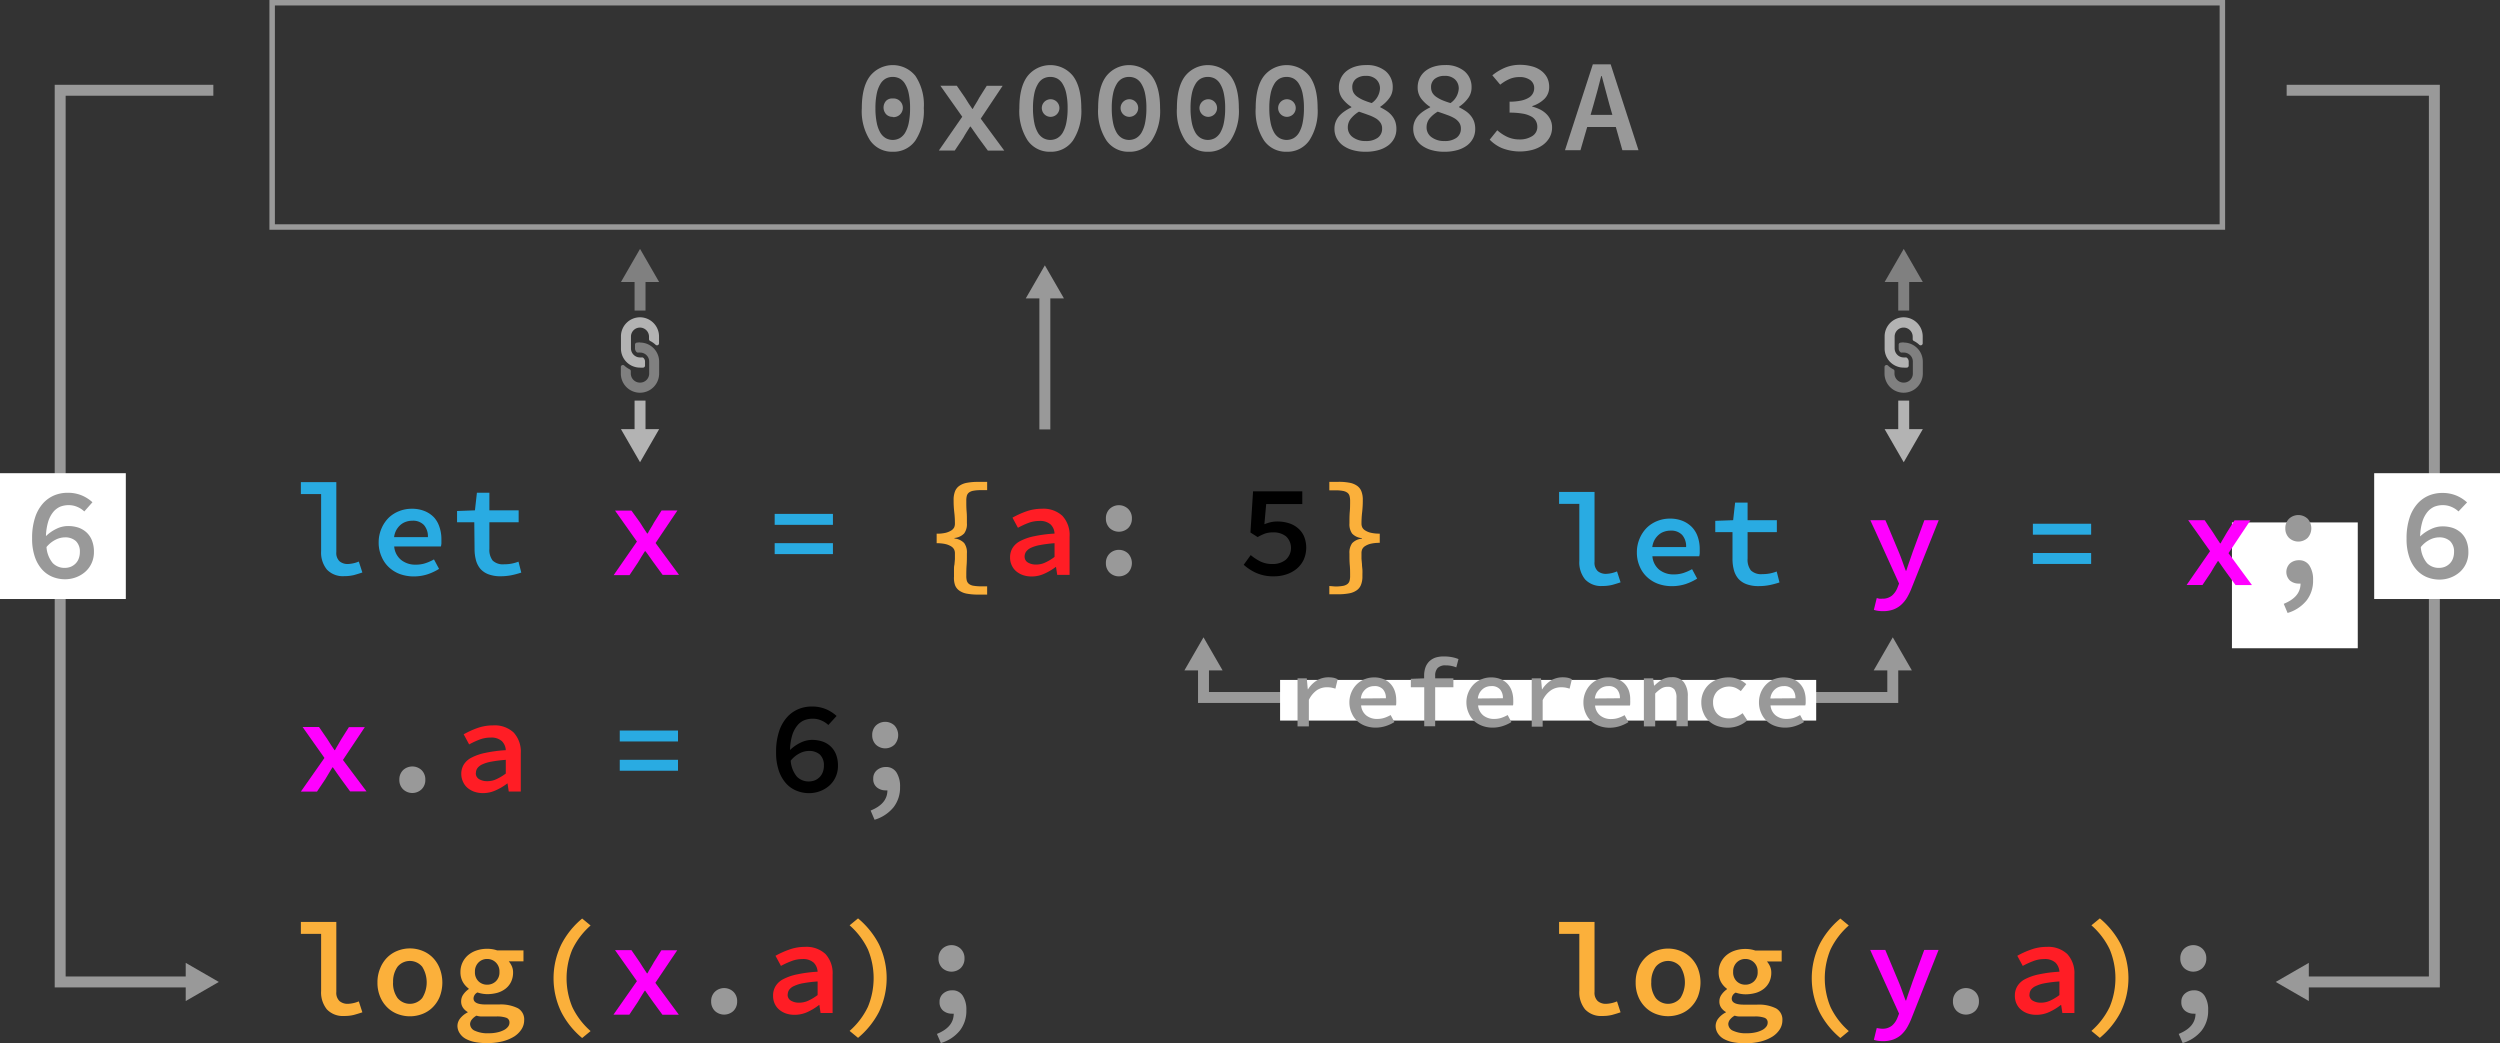 <svg xmlns="http://www.w3.org/2000/svg" viewBox="0 0 457 190.68"><rect x="0" y="0" width="457" height="190.68" fill="#333333" stroke="none"/><defs><style>.cls-1,.cls-3,.cls-7,.cls-8{fill:none;stroke-miterlimit:10;}.cls-1,.cls-3{stroke:#999;}.cls-2{fill:#999;}.cls-3,.cls-7,.cls-8{stroke-width:2px;}.cls-4{fill:#fff;}.cls-5{fill:gray;}.cls-6{fill:#b3b3b3;}.cls-7{stroke:gray;}.cls-8{stroke:#b3b3b3;}.cls-9{fill:#29abe2;}.cls-10{fill:#f0f;}.cls-11{fill:#fbb03b;}.cls-12{fill:#ff1d25;}</style></defs><title>by-reference</title><g id="Layer_2" data-name="Layer 2"><g id="Layer_1-2" data-name="Layer 1"><rect class="cls-1" x="49.75" y="0.5" width="356.5" height="41"/><path class="cls-2" d="M163.2,27.74a4.87,4.87,0,0,1-4.14-2.06,9.84,9.84,0,0,1-1.52-5.93c0-2.59.5-4.55,1.52-5.87a5.32,5.32,0,0,1,8.28,0,9.5,9.5,0,0,1,1.53,5.87,9.84,9.84,0,0,1-1.53,5.93A4.85,4.85,0,0,1,163.2,27.74Zm0-13.68a2.7,2.7,0,0,0-1.27.3,2.6,2.6,0,0,0-1,1,5.49,5.49,0,0,0-.66,1.76,12.55,12.55,0,0,0-.24,2.65,13,13,0,0,0,.24,2.68,5.92,5.92,0,0,0,.66,1.81,2.8,2.8,0,0,0,1,1,2.66,2.66,0,0,0,2.53,0,2.82,2.82,0,0,0,1-1,5.92,5.92,0,0,0,.66-1.81,13,13,0,0,0,.24-2.68,12.55,12.55,0,0,0-.24-2.65,5.49,5.49,0,0,0-.66-1.76,2.62,2.62,0,0,0-1-1A2.72,2.72,0,0,0,163.2,14.06Zm0,7.3A1.6,1.6,0,0,1,162,20.9a1.83,1.83,0,0,1,0-2.49A1.6,1.6,0,0,1,163.2,18a1.71,1.71,0,1,1,0,3.41Z"/><path class="cls-2" d="M175.9,21.34l-4-5.67h3l1.54,2.23c.19.32.4.66.62,1l.68,1h.09c.18-.34.37-.68.58-1s.4-.69.57-1l1.39-2.21h2.91l-4,6,4.3,5.84h-3l-1.71-2.33-.7-1c-.25-.37-.5-.72-.74-1.06h-.09c-.23.35-.44.7-.64,1s-.41.7-.63,1.07l-1.54,2.31h-2.91Z"/><path class="cls-2" d="M192,27.74a4.87,4.87,0,0,1-4.14-2.06,9.84,9.84,0,0,1-1.52-5.93c0-2.59.5-4.55,1.52-5.87a5.32,5.32,0,0,1,8.28,0c1,1.32,1.52,3.28,1.52,5.87a9.84,9.84,0,0,1-1.52,5.93A4.87,4.87,0,0,1,192,27.74Zm0-13.68a2.7,2.7,0,0,0-1.27.3,2.6,2.6,0,0,0-1,1,5.49,5.49,0,0,0-.66,1.76,12.55,12.55,0,0,0-.24,2.65,13,13,0,0,0,.24,2.68,5.92,5.92,0,0,0,.66,1.81,2.8,2.8,0,0,0,1,1,2.66,2.66,0,0,0,2.53,0,2.82,2.82,0,0,0,1-1,5.92,5.92,0,0,0,.66-1.81,13,13,0,0,0,.24-2.68,12.55,12.55,0,0,0-.24-2.65,5.49,5.49,0,0,0-.66-1.76,2.62,2.62,0,0,0-1-1A2.72,2.72,0,0,0,192,14.06Zm0,7.3a1.61,1.61,0,1,1,1.18-.46A1.64,1.64,0,0,1,192,21.36Z"/><path class="cls-2" d="M206.4,27.74a4.87,4.87,0,0,1-4.14-2.06,9.84,9.84,0,0,1-1.52-5.93c0-2.59.5-4.55,1.52-5.87a5.32,5.32,0,0,1,8.28,0c1,1.32,1.52,3.28,1.52,5.87a9.84,9.84,0,0,1-1.52,5.93A4.87,4.87,0,0,1,206.4,27.74Zm0-13.68a2.7,2.7,0,0,0-1.27.3,2.6,2.6,0,0,0-1,1,5.49,5.49,0,0,0-.66,1.76,12.55,12.55,0,0,0-.24,2.65,13,13,0,0,0,.24,2.68,5.92,5.92,0,0,0,.66,1.81,2.8,2.8,0,0,0,1,1,2.66,2.66,0,0,0,2.53,0,2.82,2.82,0,0,0,1-1,5.92,5.92,0,0,0,.66-1.81,13,13,0,0,0,.24-2.68,12.55,12.55,0,0,0-.24-2.65,5.49,5.49,0,0,0-.66-1.76,2.62,2.62,0,0,0-1-1A2.72,2.72,0,0,0,206.4,14.06Zm0,7.3a1.61,1.61,0,1,1,1.18-.46A1.64,1.64,0,0,1,206.4,21.36Z"/><path class="cls-2" d="M220.8,27.74a4.87,4.87,0,0,1-4.14-2.06,9.84,9.84,0,0,1-1.52-5.93c0-2.59.5-4.55,1.52-5.87a5.32,5.32,0,0,1,8.28,0c1,1.32,1.52,3.28,1.52,5.87a9.84,9.84,0,0,1-1.52,5.93A4.87,4.87,0,0,1,220.8,27.74Zm0-13.68a2.7,2.7,0,0,0-1.27.3,2.6,2.6,0,0,0-1,1,5.49,5.49,0,0,0-.66,1.76,12.55,12.55,0,0,0-.24,2.65,13,13,0,0,0,.24,2.68,5.92,5.92,0,0,0,.66,1.81,2.8,2.8,0,0,0,1,1,2.66,2.66,0,0,0,2.53,0,2.82,2.82,0,0,0,1-1,5.92,5.92,0,0,0,.66-1.81,13,13,0,0,0,.24-2.68,12.55,12.55,0,0,0-.24-2.65,5.49,5.49,0,0,0-.66-1.76,2.62,2.62,0,0,0-1-1A2.72,2.72,0,0,0,220.8,14.06Zm0,7.3A1.61,1.61,0,1,1,222,20.9,1.64,1.64,0,0,1,220.8,21.36Z"/><path class="cls-2" d="M235.2,27.74a4.87,4.87,0,0,1-4.14-2.06,9.84,9.84,0,0,1-1.52-5.93c0-2.59.5-4.55,1.52-5.87a5.32,5.32,0,0,1,8.28,0c1,1.32,1.52,3.28,1.52,5.87a9.84,9.84,0,0,1-1.52,5.93A4.87,4.87,0,0,1,235.2,27.74Zm0-13.68a2.7,2.7,0,0,0-1.27.3,2.6,2.6,0,0,0-1,1,5.49,5.49,0,0,0-.66,1.76,12.55,12.55,0,0,0-.24,2.65,13,13,0,0,0,.24,2.68,5.92,5.92,0,0,0,.66,1.81,2.8,2.8,0,0,0,1,1,2.66,2.66,0,0,0,2.53,0,2.82,2.82,0,0,0,1-1,5.92,5.92,0,0,0,.66-1.81,13,13,0,0,0,.24-2.68,12.55,12.55,0,0,0-.24-2.65,5.49,5.49,0,0,0-.66-1.76,2.62,2.62,0,0,0-1-1A2.72,2.72,0,0,0,235.2,14.06Zm0,7.3a1.61,1.61,0,1,1,1.18-.46A1.64,1.64,0,0,1,235.2,21.36Z"/><path class="cls-2" d="M243.94,23.54a3.4,3.4,0,0,1,.25-1.34,3.61,3.61,0,0,1,.68-1.07,5.49,5.49,0,0,1,1-.84,8.88,8.88,0,0,1,1.16-.66v-.09a6.61,6.61,0,0,1-1.62-1.49,3.34,3.34,0,0,1-.66-2.09,3.84,3.84,0,0,1,.37-1.68,3.76,3.76,0,0,1,1-1.27,4.83,4.83,0,0,1,1.56-.82,6.53,6.53,0,0,1,2-.29A5.3,5.3,0,0,1,253.28,13a3.74,3.74,0,0,1,1.31,3,3.17,3.17,0,0,1-.67,2,6.43,6.43,0,0,1-1.61,1.51v.1a10.86,10.86,0,0,1,1.17.67,4.38,4.38,0,0,1,.93.83,3.61,3.61,0,0,1,.63,1.08,4,4,0,0,1,.22,1.4,3.69,3.69,0,0,1-.37,1.65,3.89,3.89,0,0,1-1.09,1.32,5.38,5.38,0,0,1-1.78.87,8.37,8.37,0,0,1-2.4.31,8.25,8.25,0,0,1-2.37-.31,5.52,5.52,0,0,1-1.79-.86,4,4,0,0,1-1.13-1.32A3.71,3.71,0,0,1,243.94,23.54Zm2.44-.28a2.17,2.17,0,0,0,.92,1.83,3.81,3.81,0,0,0,2.37.69,3.56,3.56,0,0,0,2.19-.6,2,2,0,0,0,.79-1.68,1.85,1.85,0,0,0-.33-1.11,2.83,2.83,0,0,0-.88-.79A7.65,7.65,0,0,0,250.1,21c-.51-.19-1.07-.38-1.68-.59A5.71,5.71,0,0,0,247,21.61,2.52,2.52,0,0,0,246.38,23.26Zm4.37-4.42a3.44,3.44,0,0,0,1.51-2.64,2.24,2.24,0,0,0-.67-1.67,2.65,2.65,0,0,0-1.94-.66,2.79,2.79,0,0,0-1.77.54A1.88,1.88,0,0,0,247.2,16a2,2,0,0,0,.26,1,2.44,2.44,0,0,0,.75.75,6,6,0,0,0,1.13.6A13.48,13.48,0,0,0,250.75,18.84Z"/><path class="cls-2" d="M258.34,23.54a3.4,3.4,0,0,1,.25-1.34,3.61,3.61,0,0,1,.68-1.07,5.49,5.49,0,0,1,1-.84,8.88,8.88,0,0,1,1.16-.66v-.09a6.61,6.61,0,0,1-1.62-1.49,3.34,3.34,0,0,1-.66-2.09,3.84,3.84,0,0,1,.37-1.68,3.76,3.76,0,0,1,1-1.27,4.83,4.83,0,0,1,1.56-.82,6.53,6.53,0,0,1,2-.29A5.3,5.3,0,0,1,267.68,13,3.74,3.74,0,0,1,269,16a3.17,3.17,0,0,1-.67,2,6.43,6.43,0,0,1-1.61,1.51v.1a10.86,10.86,0,0,1,1.17.67,4.38,4.38,0,0,1,.93.83,3.61,3.61,0,0,1,.63,1.08,4,4,0,0,1,.22,1.4,3.69,3.69,0,0,1-.37,1.65,3.89,3.89,0,0,1-1.09,1.32,5.38,5.38,0,0,1-1.78.87,8.37,8.37,0,0,1-2.4.31,8.25,8.25,0,0,1-2.37-.31,5.52,5.52,0,0,1-1.79-.86,4,4,0,0,1-1.13-1.32A3.71,3.71,0,0,1,258.34,23.54Zm2.44-.28a2.17,2.17,0,0,0,.92,1.83,3.81,3.81,0,0,0,2.37.69,3.56,3.56,0,0,0,2.19-.6,2,2,0,0,0,.79-1.68,1.85,1.85,0,0,0-.33-1.11,2.83,2.83,0,0,0-.88-.79A7.65,7.65,0,0,0,264.5,21c-.51-.19-1.07-.38-1.68-.59a5.71,5.71,0,0,0-1.46,1.21A2.52,2.52,0,0,0,260.78,23.26Zm4.37-4.42a3.44,3.44,0,0,0,1.51-2.64,2.24,2.24,0,0,0-.67-1.67,2.65,2.65,0,0,0-1.94-.66,2.79,2.79,0,0,0-1.77.54A1.88,1.88,0,0,0,261.6,16a2,2,0,0,0,.26,1,2.44,2.44,0,0,0,.75.75,6,6,0,0,0,1.13.6A13.48,13.48,0,0,0,265.15,18.84Z"/><path class="cls-2" d="M273.7,23.81A7.58,7.58,0,0,0,275.48,25a5.28,5.28,0,0,0,2.27.49,4.19,4.19,0,0,0,2.34-.61,1.94,1.94,0,0,0,.93-1.7,2.16,2.16,0,0,0-.27-1.08,2.09,2.09,0,0,0-.85-.81,4.82,4.82,0,0,0-1.56-.52,13.38,13.38,0,0,0-2.39-.18v-2A10.42,10.42,0,0,0,278,18.4a4.37,4.37,0,0,0,1.4-.51,2,2,0,0,0,1.05-1.76,1.78,1.78,0,0,0-.73-1.5,3.23,3.23,0,0,0-2-.54,4.43,4.43,0,0,0-1.86.39,7.47,7.47,0,0,0-1.62,1l-1.44-1.71a9.47,9.47,0,0,1,2.3-1.39,7,7,0,0,1,2.74-.53,8.19,8.19,0,0,1,2.16.27,4.79,4.79,0,0,1,1.69.78,3.75,3.75,0,0,1,1.11,1.27,3.69,3.69,0,0,1,.39,1.72,3,3,0,0,1-.84,2.16,5.65,5.65,0,0,1-2.25,1.34v.1a7.3,7.3,0,0,1,1.4.51,4.57,4.57,0,0,1,1.15.81,3.56,3.56,0,0,1,.78,1.1,3.27,3.27,0,0,1,.29,1.37,3.71,3.71,0,0,1-.47,1.87,4.36,4.36,0,0,1-1.26,1.38,5.84,5.84,0,0,1-1.85.86,9,9,0,0,1-5.59-.32,6.73,6.73,0,0,1-2.23-1.54Z"/><path class="cls-2" d="M295.37,23.21h-5.23l-1.23,4.25h-2.83l5.09-15.7h3.26l5.09,15.7h-2.95ZM294.74,21l-.55-1.92c-.22-.83-.45-1.68-.69-2.56s-.48-1.76-.7-2.62h-.1c-.22.88-.45,1.76-.68,2.63s-.47,1.72-.71,2.55L290.76,21Z"/><line class="cls-3" x1="191" y1="78.5" x2="191" y2="53.52"/><polygon class="cls-2" points="194.49 54.55 191 48.5 187.51 54.55 194.49 54.55"/><polyline class="cls-3" points="39 16.5 11 16.5 11 179.5 34.98 179.5"/><polygon class="cls-2" points="33.95 182.99 40 179.5 33.95 176.01 33.95 182.99"/><polyline class="cls-3" points="418 16.5 445 16.5 445 179.5 421.02 179.5"/><polygon class="cls-2" points="422.05 176.01 416 179.5 422.05 182.99 422.05 176.01"/><rect class="cls-4" y="86.5" width="23" height="23"/><rect class="cls-4" x="408" y="95.5" width="23" height="23"/><polyline class="cls-3" points="220 121.52 220 127.5 346 127.5 346 121.52"/><polygon class="cls-2" points="216.51 122.55 220 116.5 223.49 122.55 216.51 122.55"/><polygon class="cls-2" points="349.49 122.55 346 116.5 342.51 122.55 349.49 122.55"/><rect class="cls-4" x="234" y="124.29" width="98" height="7.43"/><path class="cls-2" d="M237.19,124h1.69l.18,2h.05a5,5,0,0,1,1.64-1.63,4.06,4.06,0,0,1,2.09-.56,4.84,4.84,0,0,1,.92.08,3.13,3.13,0,0,1,.77.28l-.42,1.72a6.71,6.71,0,0,0-.76-.2,4.79,4.79,0,0,0-.83-.06,3.32,3.32,0,0,0-1.75.51,4.57,4.57,0,0,0-1.51,1.8v4.84h-2.07Z"/><path class="cls-2" d="M246.67,128.43a4.62,4.62,0,0,1,.39-1.93,4.57,4.57,0,0,1,1-1.45,4.35,4.35,0,0,1,1.44-.91,4.54,4.54,0,0,1,1.67-.31,4.45,4.45,0,0,1,1.73.31,3.61,3.61,0,0,1,1.28.86,3.66,3.66,0,0,1,.78,1.31,5,5,0,0,1,.27,1.67,4.86,4.86,0,0,1,0,.56c0,.16,0,.3-.06.41h-6.36a2.64,2.64,0,0,0,.94,1.83,3.09,3.09,0,0,0,2,.64,4.26,4.26,0,0,0,1.26-.18,6.57,6.57,0,0,0,1.2-.53l.69,1.28a6.94,6.94,0,0,1-1.58.73,6,6,0,0,1-1.84.29,5.44,5.44,0,0,1-1.87-.31,4.54,4.54,0,0,1-1.52-.9,4.25,4.25,0,0,1-1-1.44A4.71,4.71,0,0,1,246.67,128.43Zm6.67-.79a2.35,2.35,0,0,0-.54-1.64,2,2,0,0,0-1.58-.58,2.5,2.5,0,0,0-.86.14,2.21,2.21,0,0,0-.74.43,2.73,2.73,0,0,0-.56.69,2.78,2.78,0,0,0-.3,1Z"/><path class="cls-2" d="M266.21,122a5,5,0,0,0-.94-.28,5.06,5.06,0,0,0-1-.09,1.93,1.93,0,0,0-1.47.49,2,2,0,0,0-.45,1.42V124h3.33v1.63h-3.33v7.13h-2v-7.13H257.9v-1.54l2.43-.09v-.48a4.64,4.64,0,0,1,.21-1.42,3,3,0,0,1,.67-1.14,3.17,3.17,0,0,1,1.16-.74A4.86,4.86,0,0,1,264,120a7.59,7.59,0,0,1,1.37.12,6.33,6.33,0,0,1,1.24.36Z"/><path class="cls-2" d="M268.06,128.43a4.62,4.62,0,0,1,.39-1.93,4.57,4.57,0,0,1,1-1.45,4.35,4.35,0,0,1,1.44-.91,4.52,4.52,0,0,1,1.66-.31,4.47,4.47,0,0,1,1.74.31,3.61,3.61,0,0,1,1.28.86,3.66,3.66,0,0,1,.78,1.31,5,5,0,0,1,.27,1.67,4.86,4.86,0,0,1,0,.56c0,.16,0,.3-.06.41h-6.36a2.64,2.64,0,0,0,.94,1.83,3.09,3.09,0,0,0,2,.64,4.26,4.26,0,0,0,1.26-.18,6.89,6.89,0,0,0,1.2-.53l.69,1.28a6.94,6.94,0,0,1-1.58.73,6,6,0,0,1-1.84.29,5.44,5.44,0,0,1-1.87-.31,4.54,4.54,0,0,1-1.52-.9,4.25,4.25,0,0,1-1-1.44A4.71,4.71,0,0,1,268.06,128.43Zm6.67-.79a2.35,2.35,0,0,0-.54-1.64,2,2,0,0,0-1.58-.58,2.5,2.5,0,0,0-.86.14,2.21,2.21,0,0,0-.74.43,2.73,2.73,0,0,0-.56.69,2.78,2.78,0,0,0-.3,1Z"/><path class="cls-2" d="M280,124h1.69l.18,2h.05a5,5,0,0,1,1.64-1.63,4.06,4.06,0,0,1,2.09-.56,4.84,4.84,0,0,1,.92.08,3.13,3.13,0,0,1,.77.28l-.42,1.72a6.71,6.71,0,0,0-.76-.2,4.79,4.79,0,0,0-.83-.06,3.32,3.32,0,0,0-1.75.51A4.57,4.57,0,0,0,282,128v4.84H280Z"/><path class="cls-2" d="M289.45,128.43a4.62,4.62,0,0,1,.39-1.93,4.57,4.57,0,0,1,1-1.45,4.35,4.35,0,0,1,1.44-.91,4.54,4.54,0,0,1,1.67-.31,4.45,4.45,0,0,1,1.73.31A3.61,3.61,0,0,1,297,125a3.66,3.66,0,0,1,.78,1.31A5,5,0,0,1,298,128a4.86,4.86,0,0,1,0,.56c0,.16,0,.3-.06.41h-6.36a2.64,2.64,0,0,0,.94,1.83,3.09,3.09,0,0,0,2,.64,4.26,4.26,0,0,0,1.26-.18,6.57,6.57,0,0,0,1.2-.53l.69,1.28a6.94,6.94,0,0,1-1.58.73,6,6,0,0,1-1.84.29,5.44,5.44,0,0,1-1.87-.31,4.54,4.54,0,0,1-1.52-.9,4.4,4.4,0,0,1-1-1.44A4.71,4.71,0,0,1,289.45,128.43Zm6.67-.79a2.35,2.35,0,0,0-.54-1.64,2,2,0,0,0-1.58-.58,2.5,2.5,0,0,0-.86.14,2.21,2.21,0,0,0-.74.43,2.73,2.73,0,0,0-.56.69,2.78,2.78,0,0,0-.3,1Z"/><path class="cls-2" d="M300.5,124h1.7l.16,1.32h.07a8,8,0,0,1,1.38-1.08,3.43,3.43,0,0,1,1.77-.45,2.65,2.65,0,0,1,2.23.92,4.18,4.18,0,0,1,.72,2.63v5.42h-2.07v-5.16a2.6,2.6,0,0,0-.37-1.56,1.5,1.5,0,0,0-1.27-.49,2.07,2.07,0,0,0-1.14.31,5.89,5.89,0,0,0-1.11.92v6H300.5Z"/><path class="cls-2" d="M311,128.43a4.46,4.46,0,0,1,.4-1.94,4.27,4.27,0,0,1,1.08-1.45,4.77,4.77,0,0,1,1.59-.9,5.74,5.74,0,0,1,1.9-.31,4.72,4.72,0,0,1,3.25,1.23l-1,1.28a4.44,4.44,0,0,0-1-.62,3.14,3.14,0,0,0-3.25.58,2.82,2.82,0,0,0-.82,2.13,3,3,0,0,0,.22,1.19,2.65,2.65,0,0,0,.59.92,2.6,2.6,0,0,0,.92.59,3.51,3.51,0,0,0,2.54-.08,6.05,6.05,0,0,0,1.13-.68l.86,1.32a5.11,5.11,0,0,1-1.68,1,5.54,5.54,0,0,1-1.87.33,5.94,5.94,0,0,1-1.92-.3,4.42,4.42,0,0,1-1.53-.9,4,4,0,0,1-1-1.44A4.8,4.8,0,0,1,311,128.43Z"/><path class="cls-2" d="M321.54,128.43a4.78,4.78,0,0,1,.38-1.93,4.6,4.6,0,0,1,1-1.45,4.21,4.21,0,0,1,1.43-.91,4.84,4.84,0,0,1,3.41,0,3.57,3.57,0,0,1,2.06,2.17,5.27,5.27,0,0,1,.26,1.67c0,.2,0,.39,0,.56a3.14,3.14,0,0,1-.07.41h-6.36a2.65,2.65,0,0,0,.95,1.83,3.07,3.07,0,0,0,2,.64,4.33,4.33,0,0,0,1.27-.18,6.49,6.49,0,0,0,1.19-.53l.7,1.28a7.22,7.22,0,0,1-1.59.73,5.84,5.84,0,0,1-1.83.29,5.53,5.53,0,0,1-1.88-.31,4.49,4.49,0,0,1-1.51-.9,4.28,4.28,0,0,1-1-1.44A4.71,4.71,0,0,1,321.54,128.43Zm6.66-.79a2.35,2.35,0,0,0-.53-1.64,2.06,2.06,0,0,0-1.59-.58,2.45,2.45,0,0,0-.85.14,2.12,2.12,0,0,0-.74.43,2.53,2.53,0,0,0-.56.69,2.58,2.58,0,0,0-.31,1Z"/><path class="cls-5" d="M117,62.62a3.49,3.49,0,0,1,3.49,3.47v2.2a3.49,3.49,0,1,1-7,0V67.08a.37.37,0,0,1,.61-.27,4.15,4.15,0,0,0,1,.7.36.36,0,0,1,.21.33v.43A1.67,1.67,0,0,0,117,69.94a1.65,1.65,0,0,0,1.67-1.65V66.11A1.65,1.65,0,0,0,117,64.45a2.32,2.32,0,0,0-.31,0,.37.37,0,0,1-.32-.09.89.89,0,0,1-.29-.67V63a.37.37,0,0,1,.3-.36,4.32,4.32,0,0,1,.62-.05Z"/><path class="cls-6" d="M117,58a3.49,3.49,0,0,0-3.49,3.49v2.18h0A3.48,3.48,0,0,0,117,67.2a4.18,4.18,0,0,0,.61,0,.37.37,0,0,0,.3-.36V66.1a.89.89,0,0,0-.29-.67.37.37,0,0,0-.32-.09,2.16,2.16,0,0,1-.3,0,1.66,1.66,0,0,1-1.66-1.66V61.53A1.65,1.65,0,0,1,117,59.88a1.67,1.67,0,0,1,1.64,1.67V62a.36.36,0,0,0,.21.33,4.15,4.15,0,0,1,1,.7.37.37,0,0,0,.62-.27V61.53A3.5,3.5,0,0,0,117,58Z"/><line class="cls-7" x1="117" y1="56.77" x2="117" y2="50.52"/><polygon class="cls-5" points="120.49 51.55 117 45.5 113.51 51.55 120.49 51.55"/><line class="cls-8" x1="117" y1="73.23" x2="117" y2="79.48"/><polygon class="cls-6" points="113.51 78.45 117 84.5 120.49 78.45 113.51 78.45"/><path class="cls-5" d="M348,62.62a3.49,3.49,0,0,1,3.49,3.47v2.2a3.49,3.49,0,0,1-7,0V67.08a.37.37,0,0,1,.61-.27,4.15,4.15,0,0,0,1,.7.36.36,0,0,1,.21.33v.43A1.67,1.67,0,0,0,348,69.94a1.65,1.65,0,0,0,1.67-1.65V66.11A1.65,1.65,0,0,0,348,64.45a2.32,2.32,0,0,0-.31,0,.37.37,0,0,1-.32-.09.89.89,0,0,1-.29-.67V63a.37.37,0,0,1,.3-.36,4.32,4.32,0,0,1,.62-.05Z"/><path class="cls-6" d="M348,58a3.49,3.49,0,0,0-3.49,3.49v2.18h0A3.48,3.48,0,0,0,348,67.2a4.18,4.18,0,0,0,.61,0,.37.37,0,0,0,.3-.36V66.1a.89.89,0,0,0-.29-.67.37.37,0,0,0-.32-.09,2.16,2.16,0,0,1-.3,0,1.66,1.66,0,0,1-1.66-1.66V61.53A1.65,1.65,0,0,1,348,59.88a1.67,1.67,0,0,1,1.64,1.67V62a.36.36,0,0,0,.21.33,4.15,4.15,0,0,1,1,.7.37.37,0,0,0,.62-.27V61.53A3.5,3.5,0,0,0,348,58Z"/><line class="cls-7" x1="348" y1="56.77" x2="348" y2="50.52"/><polygon class="cls-5" points="351.49 51.55 348 45.5 344.51 51.55 351.49 51.55"/><line class="cls-8" x1="348" y1="73.23" x2="348" y2="79.48"/><polygon class="cls-6" points="344.51 78.45 348 84.5 351.49 78.45 344.51 78.45"/><path class="cls-9" d="M55,88.13h6.48v12.79a2.08,2.08,0,0,0,.6,1.69,2.28,2.28,0,0,0,1.51.49,5.68,5.68,0,0,0,2-.45l.65,2c-.56.19-1.09.35-1.57.48a7.49,7.49,0,0,1-1.77.19,4,4,0,0,1-3.14-1.2,4.93,4.93,0,0,1-1.06-3.38V90.31H55Z"/><path class="cls-9" d="M69.22,99.19a6.34,6.34,0,0,1,.52-2.59,6.14,6.14,0,0,1,1.36-2A5.81,5.81,0,0,1,73,93.42,6.18,6.18,0,0,1,75.27,93a6.1,6.1,0,0,1,2.34.42,5,5,0,0,1,1.72,1.15,4.8,4.8,0,0,1,1,1.76,6.87,6.87,0,0,1,.36,2.26c0,.27,0,.52,0,.74a3.28,3.28,0,0,1-.09.56H72.06a3.53,3.53,0,0,0,1.27,2.47,4.13,4.13,0,0,0,2.69.86,5.55,5.55,0,0,0,1.7-.25,8.61,8.61,0,0,0,1.61-.71l.93,1.73a9.92,9.92,0,0,1-2.13,1,8.12,8.12,0,0,1-2.47.38,7.4,7.4,0,0,1-2.52-.42,5.94,5.94,0,0,1-2-1.21,5.55,5.55,0,0,1-1.37-1.94A6.25,6.25,0,0,1,69.22,99.19Zm9-1a3.16,3.16,0,0,0-.72-2.21,2.73,2.73,0,0,0-2.14-.79,3.43,3.43,0,0,0-1.15.19,3,3,0,0,0-1,.57,3.53,3.53,0,0,0-.76.94,3.61,3.61,0,0,0-.41,1.3Z"/><path class="cls-9" d="M86.7,95.47H83.55V93.41l3.27-.12.36-3.22h2.28v3.22h5.35v2.18H89.46v4.85a3.21,3.21,0,0,0,.6,2.15,2.72,2.72,0,0,0,2.11.68,6.73,6.73,0,0,0,1.4-.13,7.4,7.4,0,0,0,1.21-.35l.51,2a16.51,16.51,0,0,1-1.74.47,10.41,10.41,0,0,1-2,.2,6.19,6.19,0,0,1-2.26-.36,3.7,3.7,0,0,1-1.48-1,4.1,4.1,0,0,1-.81-1.6,7.81,7.81,0,0,1-.25-2.06Z"/><path class="cls-10" d="M116.43,99l-4-5.66h3L117,95.52c.2.32.4.65.63,1l.67,1h.1c.17-.34.36-.68.57-1s.4-.68.58-1l1.39-2.21h2.9l-4,5.95,4.29,5.83h-3l-1.7-2.33c-.23-.32-.46-.66-.71-1s-.49-.72-.73-1h-.1c-.22.35-.43.7-.63,1l-.64,1.07-1.54,2.3h-2.9Z"/><path class="cls-9" d="M141.61,93.94h10.65v2H141.61Zm0,5.35h10.65v2H141.61Z"/><path class="cls-11" d="M174.39,105.41c0-.43,0-.83,0-1.19s0-.71.08-1l.09-1c0-.35,0-.72,0-1.12a1.68,1.68,0,0,0-.14-.64,1.49,1.49,0,0,0-.53-.57,3.51,3.51,0,0,0-1-.42,7,7,0,0,0-1.67-.17V97.56a7,7,0,0,0,1.67-.17,3.51,3.51,0,0,0,1-.42,1.47,1.47,0,0,0,.53-.56,1.65,1.65,0,0,0,.14-.65,17.69,17.69,0,0,0-.12-2.12,19.11,19.11,0,0,1-.12-2.25,4.14,4.14,0,0,1,.27-1.6,2.18,2.18,0,0,1,.81-1,3.43,3.43,0,0,1,1.39-.54,10.54,10.54,0,0,1,2-.16h1.66v1.51h-1.1a7.32,7.32,0,0,0-1.37.1,1.92,1.92,0,0,0-.83.32,1.16,1.16,0,0,0-.41.6,3.39,3.39,0,0,0-.1.9c0,.67,0,1.35.06,2s.05,1.37.05,2.11a2.87,2.87,0,0,1-.5,1.88,2.8,2.8,0,0,1-1.77.83v.1a2.8,2.8,0,0,1,1.77.83,2.87,2.87,0,0,1,.5,1.88c0,.77,0,1.47-.05,2.11s-.06,1.31-.06,2a3.32,3.32,0,0,0,.1.91,1.22,1.22,0,0,0,.41.59,1.92,1.92,0,0,0,.83.32,8.28,8.28,0,0,0,1.37.1h1.1v1.51h-1.66a10.54,10.54,0,0,1-2-.16,3.43,3.43,0,0,1-1.39-.54,2.16,2.16,0,0,1-.81-1A4.06,4.06,0,0,1,174.39,105.41Z"/><path class="cls-12" d="M184.64,101.9a3.28,3.28,0,0,1,.46-1.74,3.57,3.57,0,0,1,1.44-1.28,9.59,9.59,0,0,1,2.52-.86,23.92,23.92,0,0,1,3.71-.48,2.46,2.46,0,0,0-.71-1.66,2.89,2.89,0,0,0-2.09-.65,5.65,5.65,0,0,0-2,.37,14.73,14.73,0,0,0-1.89.88l-1-1.85a15.84,15.84,0,0,1,2.47-1.13,8.54,8.54,0,0,1,2.9-.5,5.08,5.08,0,0,1,3.77,1.31,5.16,5.16,0,0,1,1.3,3.78v7h-2.26l-.22-1.46H193a10.38,10.38,0,0,1-2.07,1.23,5.57,5.57,0,0,1-2.34.52,4.74,4.74,0,0,1-1.59-.25,3.92,3.92,0,0,1-1.25-.71,3.11,3.11,0,0,1-.81-1.09A3.27,3.27,0,0,1,184.64,101.9Zm2.66-.21a1.24,1.24,0,0,0,.62,1.15,2.87,2.87,0,0,0,1.5.36,3.83,3.83,0,0,0,1.71-.4,8.46,8.46,0,0,0,1.64-1v-2.5a22.52,22.52,0,0,0-2.63.33,6.61,6.61,0,0,0-1.68.51,2.23,2.23,0,0,0-.89.71A1.55,1.55,0,0,0,187.3,101.69Z"/><path class="cls-2" d="M202.16,94.78a2.35,2.35,0,0,1,.67-1.74,2.45,2.45,0,0,1,3.41,0,2.35,2.35,0,0,1,.67,1.74,2.38,2.38,0,0,1-.67,1.74,2.48,2.48,0,0,1-3.41,0A2.38,2.38,0,0,1,202.16,94.78Zm0,8.16a2.35,2.35,0,0,1,.67-1.74,2.45,2.45,0,0,1,3.41,0,2.58,2.58,0,0,1,0,3.47,2.45,2.45,0,0,1-3.41,0A2.34,2.34,0,0,1,202.16,102.94Z"/><path d="M228.63,101.47a9.17,9.17,0,0,0,1.72,1.14,4.8,4.8,0,0,0,2.26.49,3.75,3.75,0,0,0,2.42-.77,2.91,2.91,0,0,0,.07-4.27,3.63,3.63,0,0,0-2.37-.74,4.68,4.68,0,0,0-1.44.2,8.83,8.83,0,0,0-1.39.66l-1.32-.84.48-7.53h9v2.33h-6.6l-.33,3.69a8.47,8.47,0,0,1,1.15-.37,5.28,5.28,0,0,1,1.25-.13,6.8,6.8,0,0,1,2,.29,4.62,4.62,0,0,1,1.66.87A4.12,4.12,0,0,1,238.36,98a5.49,5.49,0,0,1-.06,4.35A4.93,4.93,0,0,1,237,104a5.81,5.81,0,0,1-1.86,1,7,7,0,0,1-2.2.35,7.7,7.7,0,0,1-3.35-.64,8.87,8.87,0,0,1-2.24-1.47Z"/><path class="cls-11" d="M244.09,107.21a8.06,8.06,0,0,0,1.34-.1,2,2,0,0,0,.84-.32,1.12,1.12,0,0,0,.42-.59,3.28,3.28,0,0,0,.11-.91c0-.71,0-1.38-.06-2s-.06-1.34-.06-2.11a2.94,2.94,0,0,1,.49-1.88,2.78,2.78,0,0,1,1.79-.83v-.1a2.78,2.78,0,0,1-1.79-.83,2.94,2.94,0,0,1-.49-1.88c0-.74,0-1.44.06-2.11s.06-1.35.06-2a3.35,3.35,0,0,0-.11-.9,1.07,1.07,0,0,0-.42-.6,2,2,0,0,0-.84-.32,7.11,7.11,0,0,0-1.34-.1H243V88.08h1.66a10.29,10.29,0,0,1,2,.16,3.44,3.44,0,0,1,1.38.54,2.18,2.18,0,0,1,.81,1,4.14,4.14,0,0,1,.27,1.6,19.11,19.11,0,0,1-.12,2.25,17.69,17.69,0,0,0-.12,2.12,1.65,1.65,0,0,0,.14.65,1.4,1.4,0,0,0,.53.56,3.4,3.4,0,0,0,1,.42,7,7,0,0,0,1.67.17v1.68a7,7,0,0,0-1.67.17,3.4,3.4,0,0,0-1,.42,1.42,1.42,0,0,0-.53.57,1.68,1.68,0,0,0-.14.64c0,.4,0,.77,0,1.12l.09,1c0,.34.06.69.08,1s0,.76,0,1.19a4.06,4.06,0,0,1-.27,1.59,2.16,2.16,0,0,1-.81,1,3.44,3.44,0,0,1-1.38.54,10.29,10.29,0,0,1-2,.16H243v-1.51Z"/><path class="cls-9" d="M285,89.93h6.48v12.79a2.08,2.08,0,0,0,.6,1.69,2.28,2.28,0,0,0,1.51.49,5.68,5.68,0,0,0,2-.45l.65,2c-.56.19-1.09.35-1.57.48a7.49,7.49,0,0,1-1.77.19,4,4,0,0,1-3.14-1.2,4.93,4.93,0,0,1-1.06-3.38V92.11H285Z"/><path class="cls-9" d="M299.22,101a6.34,6.34,0,0,1,.52-2.59,6.14,6.14,0,0,1,1.36-2A5.81,5.81,0,0,1,303,95.22a6.18,6.18,0,0,1,2.24-.42,6.1,6.1,0,0,1,2.34.42,5,5,0,0,1,1.72,1.15,4.8,4.8,0,0,1,1.05,1.76,6.87,6.87,0,0,1,.36,2.26c0,.27,0,.52,0,.74a3.28,3.28,0,0,1-.09.56h-8.56a3.53,3.53,0,0,0,1.27,2.47A4.13,4.13,0,0,0,306,105a5.55,5.55,0,0,0,1.7-.25,8.61,8.61,0,0,0,1.61-.71l.93,1.73a9.92,9.92,0,0,1-2.13,1,8.12,8.12,0,0,1-2.47.38,7.4,7.4,0,0,1-2.52-.42,5.94,5.94,0,0,1-2-1.21,5.55,5.55,0,0,1-1.37-1.94A6.28,6.28,0,0,1,299.22,101Zm9-1a3.14,3.14,0,0,0-.72-2.21,2.73,2.73,0,0,0-2.14-.79,3.43,3.43,0,0,0-1.15.19,2.88,2.88,0,0,0-1,.57,3.53,3.53,0,0,0-.76.94,3.61,3.61,0,0,0-.41,1.3Z"/><path class="cls-9" d="M316.7,97.27h-3.15V95.21l3.27-.12.36-3.22h2.28v3.22h5.35v2.18h-5.35v4.85a3.21,3.21,0,0,0,.6,2.15,2.72,2.72,0,0,0,2.11.68,6.73,6.73,0,0,0,1.4-.13,7.4,7.4,0,0,0,1.21-.35l.51,2a16.51,16.51,0,0,1-1.74.47,10.41,10.41,0,0,1-2.05.2,6.19,6.19,0,0,1-2.26-.36,3.7,3.7,0,0,1-1.48-1,4.1,4.1,0,0,1-.81-1.6,7.81,7.81,0,0,1-.25-2.06Z"/><path class="cls-10" d="M343.55,109.44a2.76,2.76,0,0,0,.51,0,2.7,2.7,0,0,0,1.8-.57,3.68,3.68,0,0,0,1-1.45l.29-.74L341.9,95.09h2.76l2.42,5.78c.22.53.44,1.09.65,1.68s.42,1.19.65,1.78h.09c.18-.56.37-1.14.58-1.73s.41-1.17.6-1.73l2.13-5.78h2.62l-4.92,12.31a12.58,12.58,0,0,1-.85,1.8,5.66,5.66,0,0,1-1.09,1.35,4.41,4.41,0,0,1-1.44.87,5.45,5.45,0,0,1-1.88.3,6.62,6.62,0,0,1-.91-.06,4,4,0,0,1-.77-.18l.53-2.16A4.21,4.21,0,0,0,343.55,109.44Z"/><path class="cls-9" d="M371.61,95.74h10.65v2H371.61Zm0,5.35h10.65v2H371.61Z"/><path class="cls-10" d="M404,100.75l-4-5.66h3l1.53,2.23c.2.32.4.65.63,1s.44.68.67,1h.1c.17-.33.36-.67.57-1s.4-.68.58-1l1.39-2.2h2.9l-4,6,4.29,5.83h-3l-1.7-2.33c-.23-.32-.46-.66-.71-1s-.49-.72-.73-1.05h-.1l-.64,1-.63,1.07-1.54,2.3h-2.9Z"/><path class="cls-2" d="M417.47,110.38c2-.82,3.06-2,3.07-3.7a1.52,1.52,0,0,1-.33,0,2.47,2.47,0,0,1-1.59-.54,2.18,2.18,0,0,1,0-3.16,2.42,2.42,0,0,1,1.61-.57,2.19,2.19,0,0,1,1.95,1,4.68,4.68,0,0,1,.65,2.64,5.83,5.83,0,0,1-1.2,3.73,7,7,0,0,1-3.46,2.27Zm.29-13.8a2.39,2.39,0,0,1,.67-1.75,2.48,2.48,0,0,1,3.41,0,2.61,2.61,0,0,1,0,3.49,2.48,2.48,0,0,1-3.41,0A2.38,2.38,0,0,1,417.76,96.58Z"/><path class="cls-10" d="M59.31,138.55l-4-5.66h3l1.53,2.23c.2.32.4.65.63,1l.67,1h.1c.17-.33.36-.67.57-1s.4-.68.58-1l1.39-2.2h2.91l-4,6L67,144.67H64l-1.7-2.33c-.23-.32-.46-.66-.71-1l-.73-1.06h-.1l-.63,1.05-.64,1.07-1.54,2.3H55Z"/><path class="cls-2" d="M73,142.54a2.39,2.39,0,0,1,.67-1.75,2.48,2.48,0,0,1,3.41,0,2.39,2.39,0,0,1,.67,1.75,2.34,2.34,0,0,1-.67,1.73,2.45,2.45,0,0,1-3.41,0A2.34,2.34,0,0,1,73,142.54Z"/><path class="cls-12" d="M84.32,141.5a3.28,3.28,0,0,1,.46-1.74,3.57,3.57,0,0,1,1.44-1.28,9.59,9.59,0,0,1,2.52-.86,25,25,0,0,1,3.72-.49,2.51,2.51,0,0,0-.72-1.65,2.89,2.89,0,0,0-2.09-.65,5.69,5.69,0,0,0-2,.37,14.73,14.73,0,0,0-1.89.88l-1-1.85a16.28,16.28,0,0,1,2.47-1.13,8.58,8.58,0,0,1,2.9-.5,5.08,5.08,0,0,1,3.77,1.31,5.16,5.16,0,0,1,1.3,3.78v7H93l-.22-1.46h-.07a10.11,10.11,0,0,1-2.07,1.23,5.53,5.53,0,0,1-2.34.52,4.74,4.74,0,0,1-1.59-.25,4,4,0,0,1-1.25-.71,3.11,3.11,0,0,1-.81-1.09A3.42,3.42,0,0,1,84.32,141.5Zm2.66-.21a1.24,1.24,0,0,0,.62,1.15,2.87,2.87,0,0,0,1.5.36,3.83,3.83,0,0,0,1.71-.4,8.83,8.83,0,0,0,1.65-1v-2.5a22.45,22.45,0,0,0-2.64.33,6.61,6.61,0,0,0-1.68.51,2.23,2.23,0,0,0-.89.71A1.52,1.52,0,0,0,87,141.29Z"/><path class="cls-9" d="M113.29,133.54h10.65v2H113.29Zm0,5.35h10.65v2H113.29Z"/><path d="M151.42,132.53a4.29,4.29,0,0,0-1.28-.83,3.87,3.87,0,0,0-1.57-.32,4.22,4.22,0,0,0-1.55.28,3.22,3.22,0,0,0-1.3,1,5.25,5.25,0,0,0-.91,1.77,9.92,9.92,0,0,0-.39,2.67,7.21,7.21,0,0,1,1.94-1.35,4.83,4.83,0,0,1,2.06-.5,6.06,6.06,0,0,1,1.9.29,4.16,4.16,0,0,1,1.5.88,4.08,4.08,0,0,1,1,1.47,5.58,5.58,0,0,1,.36,2.09,4.84,4.84,0,0,1-.44,2.08,4.66,4.66,0,0,1-1.16,1.57,5.43,5.43,0,0,1-1.69,1,5.69,5.69,0,0,1-2,.36,6,6,0,0,1-2.29-.45,5.09,5.09,0,0,1-1.92-1.35,6.71,6.71,0,0,1-1.32-2.33,10.07,10.07,0,0,1-.49-3.33,11.92,11.92,0,0,1,.54-3.82,7.24,7.24,0,0,1,1.45-2.59,5.76,5.76,0,0,1,2.08-1.49,6.27,6.27,0,0,1,2.43-.48,6.59,6.59,0,0,1,2.65.5,6.83,6.83,0,0,1,1.91,1.23Zm-3.57,10.32a3.12,3.12,0,0,0,1.07-.19,2.63,2.63,0,0,0,.87-.57,2.49,2.49,0,0,0,.6-.91,3.19,3.19,0,0,0,.22-1.24,2.67,2.67,0,0,0-.73-2,2.94,2.94,0,0,0-2-.67,3.79,3.79,0,0,0-1.63.4,5,5,0,0,0-1.71,1.38,5.08,5.08,0,0,0,1.15,2.94A3,3,0,0,0,147.85,142.85Z"/><path class="cls-2" d="M159.15,148.17c2-.81,3.06-2,3.07-3.69a1.52,1.52,0,0,1-.33,0,2.47,2.47,0,0,1-1.59-.54,1.91,1.91,0,0,1-.67-1.59,1.94,1.94,0,0,1,.69-1.58,2.47,2.47,0,0,1,1.62-.56,2.18,2.18,0,0,1,1.94,1,4.68,4.68,0,0,1,.65,2.64,5.83,5.83,0,0,1-1.2,3.73,7.06,7.06,0,0,1-3.46,2.27Zm.29-13.79a2.39,2.39,0,0,1,.67-1.75,2.48,2.48,0,0,1,3.41,0,2.61,2.61,0,0,1,0,3.49,2.48,2.48,0,0,1-3.41,0A2.38,2.38,0,0,1,159.44,134.38Z"/><path class="cls-11" d="M55,168.53h6.48v12.79a2.08,2.08,0,0,0,.6,1.69,2.28,2.28,0,0,0,1.51.49,5.68,5.68,0,0,0,2-.45l.65,2c-.56.19-1.09.35-1.57.48a7,7,0,0,1-1.77.19,4,4,0,0,1-3.14-1.2,4.93,4.93,0,0,1-1.06-3.38V170.71H55Z"/><path class="cls-11" d="M69,179.59A6.53,6.53,0,0,1,69.5,177,5.87,5.87,0,0,1,70.81,175a5.52,5.52,0,0,1,1.89-1.21,6.16,6.16,0,0,1,4.47,0A5.52,5.52,0,0,1,79.06,175,5.87,5.87,0,0,1,80.37,177a7.22,7.22,0,0,1,0,5.23,5.82,5.82,0,0,1-1.31,1.94,5.35,5.35,0,0,1-1.89,1.2,6.3,6.3,0,0,1-4.47,0,5.35,5.35,0,0,1-1.89-1.2,5.82,5.82,0,0,1-1.31-1.94A6.58,6.58,0,0,1,69,179.59Zm2.85,0a4.61,4.61,0,0,0,.82,2.85,2.93,2.93,0,0,0,4.51,0,5.4,5.4,0,0,0,0-5.72,2.93,2.93,0,0,0-4.51,0A4.66,4.66,0,0,0,71.86,179.59Z"/><path class="cls-11" d="M83.62,187.54a2.23,2.23,0,0,1,.48-1.35,4.06,4.06,0,0,1,1.4-1.13V185a2.71,2.71,0,0,1-.84-.75A2,2,0,0,1,84.3,183a2.12,2.12,0,0,1,.38-1.19,3.91,3.91,0,0,1,1-1v-.1a3.81,3.81,0,0,1-1.07-1.2,3.63,3.63,0,0,1-.44-1.82,4,4,0,0,1,1.45-3.13,4.66,4.66,0,0,1,1.54-.83,5.94,5.94,0,0,1,1.86-.29,5.48,5.48,0,0,1,1.85.29h4.82v2H93a3.7,3.7,0,0,1,.55.87,2.71,2.71,0,0,1,.24,1.14,3.9,3.9,0,0,1-.36,1.73,3.57,3.57,0,0,1-1,1.25,4.42,4.42,0,0,1-1.5.76,7,7,0,0,1-1.85.25,5.77,5.77,0,0,1-1.8-.31,1.28,1.28,0,0,0-.72,1.08c0,.75.74,1.12,2.23,1.12h2.4a7.07,7.07,0,0,1,3.47.68,2.34,2.34,0,0,1,1.16,2.2,3.06,3.06,0,0,1-.48,1.64A4.4,4.4,0,0,1,94,189.47a7.66,7.66,0,0,1-2.14.89,11.63,11.63,0,0,1-2.82.32,11.45,11.45,0,0,1-2.21-.19,5.88,5.88,0,0,1-1.69-.59,3,3,0,0,1-1.09-1A2.48,2.48,0,0,1,83.62,187.54Zm2.31-.36a1.38,1.38,0,0,0,.87,1.24,5.56,5.56,0,0,0,2.54.46,6.86,6.86,0,0,0,1.56-.16,4.69,4.69,0,0,0,1.2-.42,2.17,2.17,0,0,0,.76-.61,1.16,1.16,0,0,0,.27-.73.89.89,0,0,0-.6-.92,5.07,5.07,0,0,0-1.78-.23H88.88c-.38,0-.72,0-1,0a2.84,2.84,0,0,1-.78-.15,2.92,2.92,0,0,0-.89.76A1.44,1.44,0,0,0,85.93,187.18ZM89.05,180a2.26,2.26,0,0,0,1.58-.61,2.23,2.23,0,0,0,.67-1.74,2.26,2.26,0,0,0-.67-1.72,2.23,2.23,0,0,0-1.58-.63,2.19,2.19,0,0,0-1.57.63,2.29,2.29,0,0,0-.66,1.72,2.26,2.26,0,0,0,.66,1.74A2.21,2.21,0,0,0,89.05,180Z"/><path class="cls-11" d="M102.6,185a14.2,14.2,0,0,1,0-12.34,15.06,15.06,0,0,1,3.82-4.75l1.54,1.27a13.68,13.68,0,0,0-3.34,4.39,13.7,13.7,0,0,0,0,10.52,13.68,13.68,0,0,0,3.34,4.39l-1.54,1.27A15.06,15.06,0,0,1,102.6,185Z"/><path class="cls-10" d="M116.43,179.35l-4-5.66h3l1.53,2.23c.2.32.4.65.63,1l.67,1h.1c.17-.34.36-.68.57-1s.4-.68.58-1l1.39-2.21h2.9l-4,5.95,4.29,5.83h-3l-1.7-2.33c-.23-.32-.46-.66-.71-1s-.49-.72-.73-1.05h-.1c-.22.35-.43.7-.63,1l-.64,1.07-1.54,2.3h-2.9Z"/><path class="cls-11" d="M155.31,188.45a13.68,13.68,0,0,0,3.34-4.39,13.7,13.7,0,0,0,0-10.52,13.68,13.68,0,0,0-3.34-4.39l1.54-1.27a15.24,15.24,0,0,1,3.83,4.75,14.3,14.3,0,0,1,0,12.34,15.24,15.24,0,0,1-3.83,4.75Z"/><path class="cls-2" d="M171.27,189c2-.82,3.06-2,3.07-3.7a1.52,1.52,0,0,1-.33,0,2.47,2.47,0,0,1-1.59-.54,1.94,1.94,0,0,1-.67-1.59,1.91,1.91,0,0,1,.69-1.57,2.43,2.43,0,0,1,1.62-.57,2.18,2.18,0,0,1,1.94,1,4.68,4.68,0,0,1,.65,2.64,5.83,5.83,0,0,1-1.2,3.73,7,7,0,0,1-3.46,2.27Zm.29-13.8a2.35,2.35,0,0,1,.67-1.74,2.45,2.45,0,0,1,3.41,0,2.35,2.35,0,0,1,.67,1.74,2.38,2.38,0,0,1-.67,1.74,2.48,2.48,0,0,1-3.41,0A2.38,2.38,0,0,1,171.56,175.18Z"/><path class="cls-11" d="M285,168.53h6.48v12.79a2.08,2.08,0,0,0,.6,1.69,2.28,2.28,0,0,0,1.51.49,5.68,5.68,0,0,0,2-.45l.65,2c-.56.19-1.09.35-1.57.48a7,7,0,0,1-1.77.19,4,4,0,0,1-3.14-1.2,4.93,4.93,0,0,1-1.06-3.38V170.71H285Z"/><path class="cls-11" d="M299,179.59a6.53,6.53,0,0,1,.49-2.61,5.87,5.87,0,0,1,1.31-1.95,5.52,5.52,0,0,1,1.89-1.21,6.16,6.16,0,0,1,4.47,0,5.52,5.52,0,0,1,1.89,1.21,5.87,5.87,0,0,1,1.31,1.95,7.22,7.22,0,0,1,0,5.23,5.82,5.82,0,0,1-1.31,1.94,5.35,5.35,0,0,1-1.89,1.2,6.3,6.3,0,0,1-4.47,0,5.35,5.35,0,0,1-1.89-1.2,5.82,5.82,0,0,1-1.31-1.94A6.58,6.58,0,0,1,299,179.59Zm2.85,0a4.61,4.61,0,0,0,.82,2.85,2.93,2.93,0,0,0,4.51,0,5.4,5.4,0,0,0,0-5.72,2.93,2.93,0,0,0-4.51,0A4.66,4.66,0,0,0,301.86,179.59Z"/><path class="cls-11" d="M313.62,187.54a2.23,2.23,0,0,1,.48-1.35,4.06,4.06,0,0,1,1.4-1.13V185a2.71,2.71,0,0,1-.84-.75,2,2,0,0,1-.36-1.22,2.12,2.12,0,0,1,.38-1.19,3.91,3.91,0,0,1,1-1v-.1a3.81,3.81,0,0,1-1.07-1.2,3.63,3.63,0,0,1-.44-1.82,4,4,0,0,1,1.45-3.13,4.66,4.66,0,0,1,1.54-.83,5.94,5.94,0,0,1,1.86-.29,5.48,5.48,0,0,1,1.85.29h4.82v2H323a3.7,3.7,0,0,1,.55.87,2.71,2.71,0,0,1,.24,1.14,3.9,3.9,0,0,1-.36,1.73,3.57,3.57,0,0,1-1,1.25,4.42,4.42,0,0,1-1.5.76,7,7,0,0,1-1.85.25,5.77,5.77,0,0,1-1.8-.31,1.28,1.28,0,0,0-.72,1.08c0,.75.74,1.12,2.23,1.12h2.4a7.07,7.07,0,0,1,3.47.68,2.34,2.34,0,0,1,1.16,2.2,3.06,3.06,0,0,1-.48,1.64,4.4,4.4,0,0,1-1.35,1.33,7.66,7.66,0,0,1-2.14.89,11.63,11.63,0,0,1-2.82.32,11.45,11.45,0,0,1-2.21-.19,5.88,5.88,0,0,1-1.69-.59,3,3,0,0,1-1.09-1A2.48,2.48,0,0,1,313.62,187.54Zm2.31-.36a1.38,1.38,0,0,0,.87,1.24,5.56,5.56,0,0,0,2.54.46,6.86,6.86,0,0,0,1.56-.16,4.69,4.69,0,0,0,1.2-.42,2.17,2.17,0,0,0,.76-.61,1.16,1.16,0,0,0,.27-.73.89.89,0,0,0-.6-.92,5.07,5.07,0,0,0-1.78-.23h-1.87c-.38,0-.72,0-1,0a2.84,2.84,0,0,1-.78-.15,2.92,2.92,0,0,0-.89.76A1.44,1.44,0,0,0,315.93,187.18Zm3.12-7.18a2.26,2.26,0,0,0,1.58-.61,2.23,2.23,0,0,0,.67-1.74,2.26,2.26,0,0,0-.67-1.72,2.23,2.23,0,0,0-1.58-.63,2.19,2.19,0,0,0-1.57.63,2.29,2.29,0,0,0-.66,1.72,2.26,2.26,0,0,0,.66,1.74A2.21,2.21,0,0,0,319.05,180Z"/><path class="cls-11" d="M332.6,185a14.2,14.2,0,0,1,0-12.34,15.06,15.06,0,0,1,3.82-4.75l1.54,1.27a13.68,13.68,0,0,0-3.34,4.39,13.7,13.7,0,0,0,0,10.52,13.68,13.68,0,0,0,3.34,4.39l-1.54,1.27A15.06,15.06,0,0,1,332.6,185Z"/><path class="cls-10" d="M343.55,188a2.76,2.76,0,0,0,.51.05,2.7,2.7,0,0,0,1.8-.57,3.68,3.68,0,0,0,1-1.45l.29-.74-5.28-11.64h2.76l2.42,5.78c.22.53.44,1.09.65,1.68s.42,1.19.65,1.78h.09c.18-.56.37-1.14.58-1.73s.41-1.17.6-1.73l2.13-5.78h2.62L349.48,186a12.58,12.58,0,0,1-.85,1.8,5.92,5.92,0,0,1-1.09,1.36,4.56,4.56,0,0,1-1.44.86,5.45,5.45,0,0,1-1.88.3,6.62,6.62,0,0,1-.91-.06,4,4,0,0,1-.77-.18l.53-2.16A4.21,4.21,0,0,0,343.55,188Z"/><path class="cls-11" d="M382.31,188.45a13.68,13.68,0,0,0,3.34-4.39,13.7,13.7,0,0,0,0-10.52,13.68,13.68,0,0,0-3.34-4.39l1.54-1.27a15.24,15.24,0,0,1,3.83,4.75,14.3,14.3,0,0,1,0,12.34,15.24,15.24,0,0,1-3.83,4.75Z"/><path class="cls-2" d="M398.27,189c2-.82,3.06-2,3.07-3.7a1.52,1.52,0,0,1-.33,0,2.47,2.47,0,0,1-1.59-.54,1.94,1.94,0,0,1-.67-1.59,1.91,1.91,0,0,1,.69-1.57,2.43,2.43,0,0,1,1.62-.57,2.18,2.18,0,0,1,1.94,1,4.68,4.68,0,0,1,.65,2.64,5.83,5.83,0,0,1-1.2,3.73,7,7,0,0,1-3.46,2.27Zm.29-13.8a2.35,2.35,0,0,1,.67-1.74,2.45,2.45,0,0,1,3.41,0,2.35,2.35,0,0,1,.67,1.74,2.38,2.38,0,0,1-.67,1.74,2.48,2.48,0,0,1-3.41,0A2.38,2.38,0,0,1,398.56,175.18Z"/><path class="cls-2" d="M130,183.05a2.35,2.35,0,0,1,.67-1.74,2.45,2.45,0,0,1,3.41,0,2.35,2.35,0,0,1,.67,1.74,2.38,2.38,0,0,1-.67,1.74,2.48,2.48,0,0,1-3.41,0A2.38,2.38,0,0,1,130,183.05Z"/><path class="cls-12" d="M141.32,182a3.23,3.23,0,0,1,.46-1.74,3.52,3.52,0,0,1,1.44-1.29,9.59,9.59,0,0,1,2.52-.86,23.9,23.9,0,0,1,3.72-.48,2.54,2.54,0,0,0-.72-1.66,2.89,2.89,0,0,0-2.09-.65,5.48,5.48,0,0,0-2,.38,14.67,14.67,0,0,0-1.89.87l-1-1.85a15.36,15.36,0,0,1,2.47-1.12,8.35,8.35,0,0,1,2.9-.51,5.08,5.08,0,0,1,3.77,1.31,5.16,5.16,0,0,1,1.3,3.78v7H150l-.22-1.46h-.07A10.61,10.61,0,0,1,147.6,185a5.67,5.67,0,0,1-2.34.51,4.74,4.74,0,0,1-1.59-.25,3.84,3.84,0,0,1-1.25-.71,3.11,3.11,0,0,1-.81-1.09A3.37,3.37,0,0,1,141.32,182Zm2.66-.22a1.23,1.23,0,0,0,.62,1.15,2.87,2.87,0,0,0,1.5.36,4,4,0,0,0,1.71-.39,9.46,9.46,0,0,0,1.65-1v-2.49a22.71,22.71,0,0,0-2.64.32,6.57,6.57,0,0,0-1.68.52,2.13,2.13,0,0,0-.89.7A1.55,1.55,0,0,0,144,181.8Z"/><path class="cls-2" d="M357,183.05a2.35,2.35,0,0,1,.67-1.74,2.45,2.45,0,0,1,3.41,0,2.35,2.35,0,0,1,.67,1.74,2.38,2.38,0,0,1-.67,1.74,2.48,2.48,0,0,1-3.41,0A2.38,2.38,0,0,1,357,183.05Z"/><path class="cls-12" d="M368.32,182a3.23,3.23,0,0,1,.46-1.74,3.52,3.52,0,0,1,1.44-1.29,9.59,9.59,0,0,1,2.52-.86,23.9,23.9,0,0,1,3.72-.48,2.54,2.54,0,0,0-.72-1.66,2.89,2.89,0,0,0-2.09-.65,5.48,5.48,0,0,0-2,.38,14.67,14.67,0,0,0-1.89.87l-1-1.85a15.36,15.36,0,0,1,2.47-1.12,8.35,8.35,0,0,1,2.9-.51,5.08,5.08,0,0,1,3.77,1.31,5.16,5.16,0,0,1,1.3,3.78v7H377l-.22-1.46h-.07A10.61,10.61,0,0,1,374.6,185a5.67,5.67,0,0,1-2.34.51,4.74,4.74,0,0,1-1.59-.25,3.84,3.84,0,0,1-1.25-.71,3.11,3.11,0,0,1-.81-1.09A3.37,3.37,0,0,1,368.32,182Zm2.66-.22a1.23,1.23,0,0,0,.62,1.15,2.87,2.87,0,0,0,1.5.36,4,4,0,0,0,1.71-.39,9.46,9.46,0,0,0,1.65-1v-2.49a22.71,22.71,0,0,0-2.64.32,6.57,6.57,0,0,0-1.68.52,2.13,2.13,0,0,0-.89.7A1.55,1.55,0,0,0,371,181.8Z"/><path class="cls-2" d="M15.41,93.49a4.29,4.29,0,0,0-1.28-.83,3.9,3.9,0,0,0-1.57-.32,4.22,4.22,0,0,0-1.55.28,3.42,3.42,0,0,0-1.3,1,5.25,5.25,0,0,0-.91,1.77A10.3,10.3,0,0,0,8.4,98a7.26,7.26,0,0,1,1.95-1.35,4.81,4.81,0,0,1,2.06-.49,6.06,6.06,0,0,1,1.9.28,4.34,4.34,0,0,1,1.5.88,4,4,0,0,1,1,1.48,5.49,5.49,0,0,1,.36,2.08,4.84,4.84,0,0,1-.43,2.08,4.69,4.69,0,0,1-1.16,1.57,5.43,5.43,0,0,1-1.69,1,5.73,5.73,0,0,1-2,.36,6.14,6.14,0,0,1-2.29-.44,5.24,5.24,0,0,1-1.92-1.36,6.71,6.71,0,0,1-1.32-2.33,10.07,10.07,0,0,1-.49-3.33,11.92,11.92,0,0,1,.54-3.82,7.24,7.24,0,0,1,1.45-2.59A5.81,5.81,0,0,1,9.9,90.56a6.36,6.36,0,0,1,2.44-.48,6.59,6.59,0,0,1,2.65.5,6.83,6.83,0,0,1,1.91,1.23Zm-3.57,10.32a3,3,0,0,0,1.06-.19,2.67,2.67,0,0,0,.88-.57,2.49,2.49,0,0,0,.6-.91,3.39,3.39,0,0,0,.22-1.24,2.64,2.64,0,0,0-.74-2,2.89,2.89,0,0,0-2-.67,3.86,3.86,0,0,0-1.64.4A5.07,5.07,0,0,0,8.5,100a5.08,5.08,0,0,0,1.15,2.94A3,3,0,0,0,11.84,103.81Z"/><rect class="cls-4" x="434" y="86.5" width="23" height="23"/><path class="cls-2" d="M449.41,93.49a4.29,4.29,0,0,0-1.28-.83,3.9,3.9,0,0,0-1.57-.32,4.22,4.22,0,0,0-1.55.28,3.42,3.42,0,0,0-1.3,1,5.25,5.25,0,0,0-.91,1.77,10.3,10.3,0,0,0-.4,2.67,7.26,7.26,0,0,1,2-1.35,4.81,4.81,0,0,1,2.06-.49,6.06,6.06,0,0,1,1.9.28,4.34,4.34,0,0,1,1.5.88,4,4,0,0,1,1,1.48,5.49,5.49,0,0,1,.36,2.08,4.84,4.84,0,0,1-.43,2.08,4.69,4.69,0,0,1-1.16,1.57,5.43,5.43,0,0,1-1.69,1,5.73,5.73,0,0,1-2,.36,6.14,6.14,0,0,1-2.29-.44,5.24,5.24,0,0,1-1.92-1.36,6.71,6.71,0,0,1-1.32-2.33,10.07,10.07,0,0,1-.49-3.33,11.92,11.92,0,0,1,.54-3.82,7.24,7.24,0,0,1,1.45-2.59,5.81,5.81,0,0,1,2.07-1.49,6.36,6.36,0,0,1,2.44-.48,6.59,6.59,0,0,1,2.65.5,6.83,6.83,0,0,1,1.91,1.23Zm-3.57,10.32a3,3,0,0,0,1.06-.19,2.67,2.67,0,0,0,.88-.57,2.49,2.49,0,0,0,.6-.91,3.39,3.39,0,0,0,.22-1.24,2.64,2.64,0,0,0-.74-2,2.89,2.89,0,0,0-2-.67,3.86,3.86,0,0,0-1.64.4,5.07,5.07,0,0,0-1.7,1.38,5.08,5.08,0,0,0,1.15,2.94A3,3,0,0,0,445.84,103.81Z"/></g></g></svg>